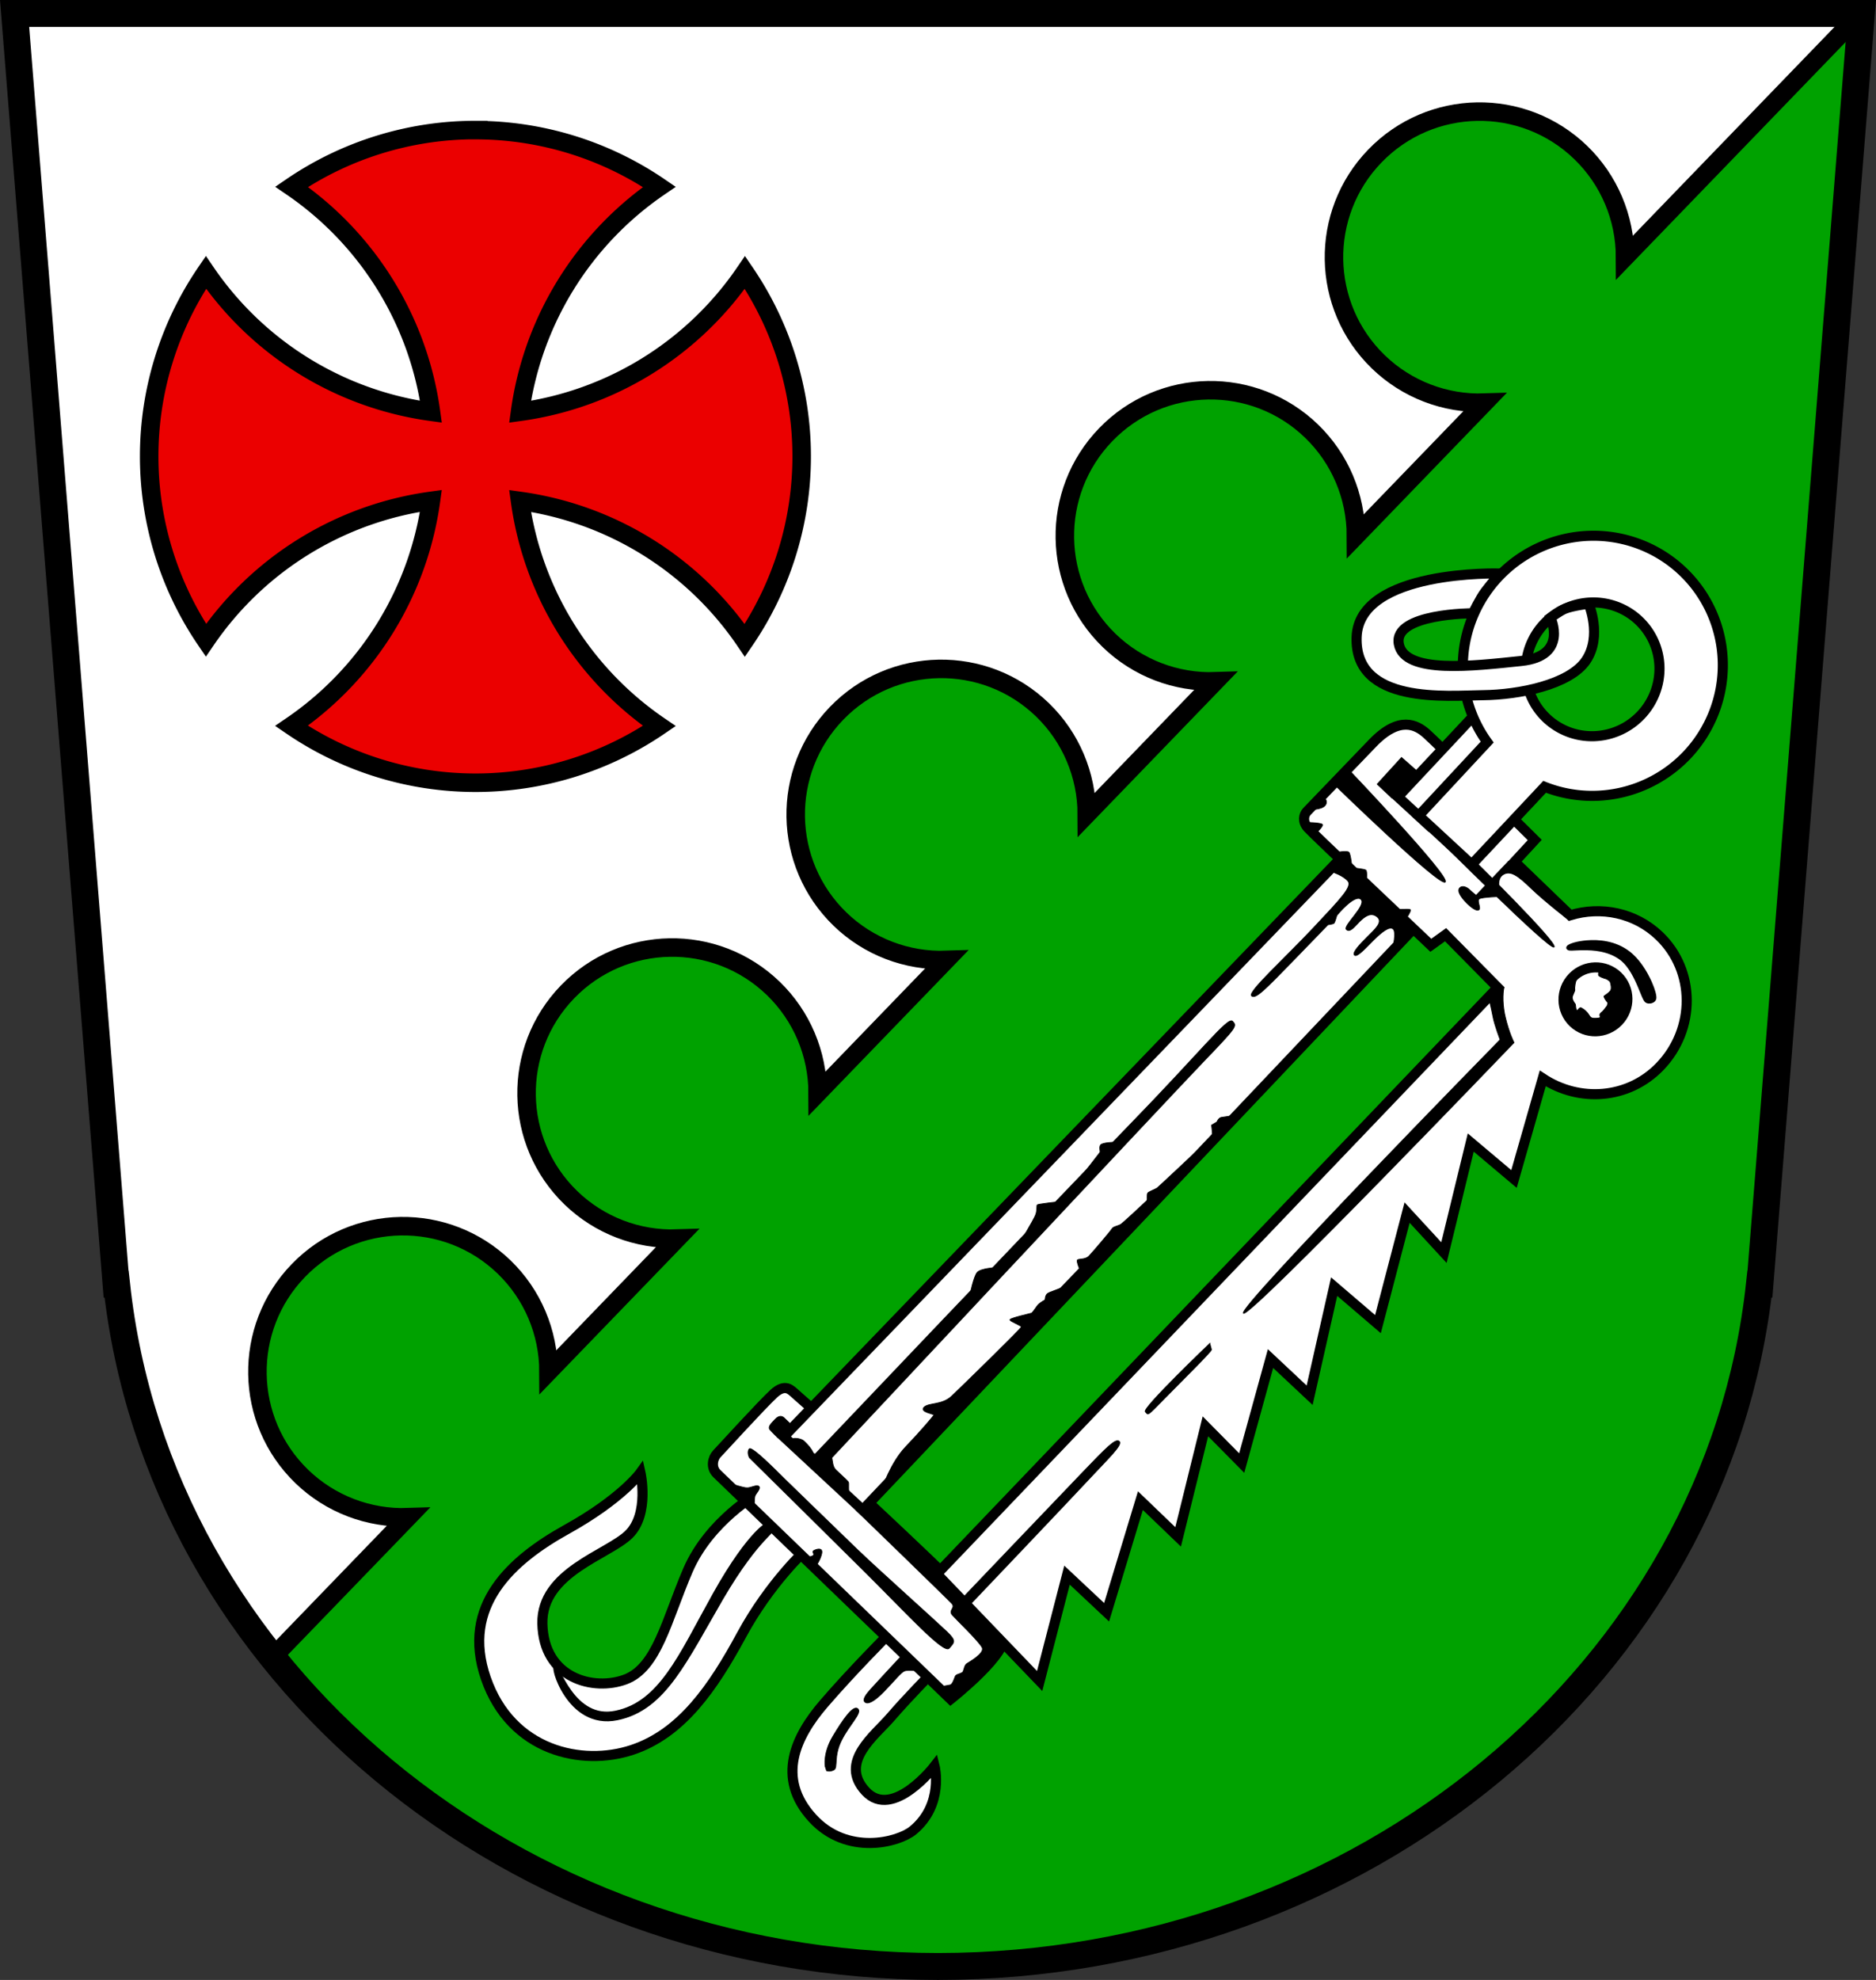 <?xml version="1.0" encoding="UTF-8" standalone="no"?>
<!-- Created with Inkscape (http://www.inkscape.org/) -->

<svg
   width="111.484mm"
   height="117.635mm"
   viewBox="0 0 111.484 117.635"
   version="1.1"
   id="svg5"
   inkscape:version="1.2.2 (732a01da63, 2022-12-09)"
   sodipodi:docname="DEU Römstedt COA.svg"
   xmlns:inkscape="http://www.inkscape.org/namespaces/inkscape"
   xmlns:sodipodi="http://sodipodi.sourceforge.net/DTD/sodipodi-0.dtd"
   xmlns="http://www.w3.org/2000/svg"
   xmlns:svg="http://www.w3.org/2000/svg">
  <rect x="0" y="0" width="111.484" height="117.635" fill="#333333" stroke="none"/>
  <sodipodi:namedview
     id="namedview7"
     pagecolor="#9e9e9e"
     bordercolor="#666666"
     borderopacity="1.0"
     inkscape:showpageshadow="2"
     inkscape:pageopacity="0"
     inkscape:pagecheckerboard="0"
     inkscape:deskcolor="#8c8c8c"
     inkscape:document-units="mm"
     showgrid="false"
     inkscape:zoom="1.2039477"
     inkscape:cx="211.38792"
     inkscape:cy="223.01633"
     inkscape:current-layer="layer1" />
  <defs
     id="defs2">
    <inkscape:path-effect
       effect="powerstroke"
       id="path-effect1348"
       is_visible="true"
       lpeversion="1"
       offset_points="0.2,0.3 | 1.5,0.3 | 2.728,0.202"
       not_jump="false"
       sort_points="true"
       interpolator_type="CentripetalCatmullRom"
       interpolator_beta="0.2"
       start_linecap_type="zerowidth"
       linejoin_type="round"
       miter_limit="4"
       scale_width="1"
       end_linecap_type="zerowidth" />
    <inkscape:path-effect
       effect="powerstroke"
       id="path-effect1249"
       is_visible="true"
       lpeversion="1"
       offset_points="0.167,0.177 | 1.003,0.374 | 1.81,0.36"
       not_jump="false"
       sort_points="true"
       interpolator_type="CentripetalCatmullRom"
       interpolator_beta="0.2"
       start_linecap_type="zerowidth"
       linejoin_type="round"
       miter_limit="4"
       scale_width="1"
       end_linecap_type="zerowidth" />
  </defs>
  <g
     inkscape:label="Ebene 1"
     inkscape:groupmode="layer"
     id="layer1"
     transform="translate(-569.72,-89.683)">
    <g
       id="g1743"
       transform="translate(511.129,2.232)">
      <path
         id="path1576"
         style="fill:#ffffff;stroke:none;stroke-width:1.6;stroke-dasharray:none"
         d="m 59.458,88.25 6.03,75.491 h 0.03 c 2.482,22.999 23.589,40.53 48.816,40.544 25.226,-0.014 46.334,-17.545 48.816,-40.544 h 0.029 l 6.03,-75.491 h -54.875 z"
         sodipodi:nodetypes="ccccccccc" />
      <path
         id="path1503"
         style="fill:#00a200;fill-opacity:1;stroke:#000000;stroke-width:1.1;stroke-dasharray:none"
         d="m 169.148,88.25 -13.985,14.476 c -9.5e-4,-2.343 -0.952,-4.585 -2.636,-6.215 -3.436,-3.32 -8.913,-3.225 -12.233,0.211 -3.32,3.436 -3.226,8.913 0.21,12.233 1.686,1.627 3.961,2.5 6.302,2.421 l -7.637,7.905 c -8.2e-4,-2.343 -0.952,-4.586 -2.636,-6.215 -3.436,-3.32 -8.913,-3.225 -12.233,0.211 -3.32,3.436 -3.226,8.914 0.21,12.234 1.686,1.627 3.961,2.5 6.302,2.42 l -7.637,7.905 c -8.1e-4,-2.343 -0.952,-4.586 -2.636,-6.215 -3.436,-3.32 -8.913,-3.225 -12.233,0.211 -3.32,3.436 -3.226,8.914 0.21,12.234 1.686,1.627 3.961,2.5 6.302,2.42 l -7.637,7.905 c -9.5e-4,-2.343 -0.952,-4.585 -2.636,-6.215 -3.436,-3.32 -8.913,-3.225 -12.233,0.211 -3.32,3.436 -3.226,8.914 0.21,12.234 1.686,1.627 3.961,2.5 6.302,2.42 l -7.637,7.905 c -8.14e-4,-2.343 -0.952,-4.586 -2.636,-6.215 -3.436,-3.32 -8.913,-3.225 -12.233,0.211 -3.32,3.436 -3.226,8.914 0.21,12.234 1.686,1.627 3.961,2.5 6.302,2.42 l -8.014,8.295 c 9.228,11.542 23.901,18.372 39.517,18.395 25.226,-0.014 46.334,-17.545 48.816,-40.544 h 0.029 l 6.03,-75.491 z"
         sodipodi:nodetypes="cccccccccccccccccccccccccccccccc" />
      <path
         id="path1588"
         style="fill:none;stroke:#000000;stroke-width:1.6;stroke-dasharray:none"
         d="m 59.458,88.25 6.03,75.491 h 0.03 c 2.482,22.999 23.589,40.53 48.816,40.544 25.226,-0.014 46.334,-17.545 48.816,-40.544 h 0.029 l 6.03,-75.491 h -54.875 z"
         sodipodi:nodetypes="ccccccccc" />
      <path
         id="path1637"
         style="fill:#eb0000;fill-opacity:1;stroke:#000000;stroke-width:1.1;stroke-dasharray:none"
         d="m 86.849,95.177 a 19.388,19.388 0 0 0 -10.928,3.373 19.388,19.388 0 0 1 8.28,13.364 19.388,19.388 0 0 1 -13.372,-8.279 19.388,19.388 0 0 0 -3.373,10.926 19.388,19.388 0 0 0 3.372,10.928 19.388,19.388 0 0 1 13.372,-8.28 19.388,19.388 0 0 1 -8.287,13.367 19.388,19.388 0 0 0 10.936,3.38 19.388,19.388 0 0 0 10.926,-3.372 19.388,19.388 0 0 1 -8.28,-13.371 19.388,19.388 0 0 1 13.357,8.286 19.388,19.388 0 0 0 3.38,-10.936 19.388,19.388 0 0 0 -3.373,-10.926 19.388,19.388 0 0 1 -13.363,8.279 19.388,19.388 0 0 1 8.278,-13.362 19.388,19.388 0 0 0 -10.926,-3.373 z" />
      <g
         id="g1447"
         transform="rotate(-46.14,79.46,409.079)">
        <path
           style="fill:#ffffff;stroke:#000000;stroke-width:0.6;stroke-dasharray:none"
           d="m 263.403,276.529 c 0,0 -3.031,-0.056 -5.562,0.083 -2.531,0.139 -5.158,0.974 -5.367,4.227 -0.195,3.031 2.48,4.679 3.615,4.811 2.392,0.278 3.643,-1.724 3.643,-1.724 0,0 -4.06,0.445 -3.921,-1.919 0.139,-2.364 2.753,-1.891 4.227,-1.974 1.474,-0.083 3.56,-0.056 3.56,-0.056 z"
           id="path1403"
           sodipodi:nodetypes="cssscsscc" />
        <g
           id="g1401">
          <path
             style="fill:#ffffff;stroke:#000000;stroke-width:0.6;stroke-dasharray:none"
             d="m 264.201,265.145 c 0,0 -3.225,-0.983 -6.253,0.157 -3.028,1.14 -5.427,2.674 -7.236,1.809 -1.809,-0.865 -3.343,-3.539 -1.023,-5.86 2.164,-2.164 5.663,-1e-5 7.394,0.039 1.73,0.039 3.107,-2.045 3.107,-2.045 0,0 -1.888,0.275 -5.466,-0.826 -3.579,-1.101 -7.63,-1.416 -9.714,2.674 -2.084,4.09 0.197,7.747 2.95,9.203 2.753,1.455 6.017,0.905 9.439,-0.039 3.421,-0.944 6.332,-0.747 6.332,-0.747 z"
             id="path1344"
             sodipodi:nodetypes="csssscsssscc" />
          <g
             id="g1342">
            <path
               style="fill:#ffffff;stroke:#000000;stroke-width:0.6;stroke-dasharray:none"
               d="m 270.021,264.673 c 0,0 -0.059,-1.711 -0.079,-2.045 -0.02,-0.334 0.059,-0.865 -0.885,-0.924 -0.944,-0.059 -4.582,0.039 -4.916,0.039 -0.334,0 -0.846,0.275 -0.846,0.826 0,0.551 -0.039,19.29 -0.039,19.29 0,0 4.599,0.634 4.914,-0.428 0.315,-1.062 0.118,-12.073 0.118,-12.073 z"
               id="path1322"
               sodipodi:nodetypes="ccssscscc" />
            <path
               style="fill:#000000;stroke:#000000;stroke-width:0.05;stroke-dasharray:none"
               d="m 268.448,263.857 c 0,0 0,-0.551 0,-0.698 0,-0.147 -0.059,-0.334 -0.413,-0.334 -0.354,0 -0.649,-0.02 -0.669,0.206 -0.02,0.226 -0.02,0.649 -0.02,0.649 z"
               id="path1326" />
            <path
               style="fill:#000000;stroke:#000000;stroke-width:0.05;stroke-dasharray:none"
               d="m 263.424,263.523 c 0.01,0.039 0.334,0.747 0.511,0.924 0.177,0.177 0.541,0.265 0.541,0.442 0,0.177 -0.423,0.147 -0.58,0.226 -0.157,0.079 -0.57,0.501 -0.57,0.501 z"
               id="path1328" />
            <path
               style="fill:#000000;stroke:#000000;stroke-width:0.05;stroke-dasharray:none"
               d="m 263.316,269.785 c 0,0 0.315,0.275 0.452,0.275 0.138,0 0.059,-0.246 0.256,-0.167 0.197,0.079 0.462,0.256 0.167,0.442 -0.295,0.187 -0.698,0.256 -0.698,0.256 z"
               id="path1330" />
            <path
               style="fill:#000000;stroke:#000000;stroke-width:0.05;stroke-dasharray:none"
               d="m 265.322,263.292 c 0,0 -0.083,6.396 -0.139,9.761 -0.056,3.365 -0.278,6.674 0.195,6.646 0.473,-0.028 0.612,0.028 0.612,-0.779 0,-0.806 -0.167,-5.506 -0.167,-7.175 0,-1.669 0.028,-5.617 0.028,-6.062 0,-0.445 0.083,-2.781 -0.167,-2.753 -0.25,0.028 -0.361,0.362 -0.361,0.362 z"
               id="path1332" />
            <path
               style="fill:#000000;stroke:#000000;stroke-width:0.05;stroke-dasharray:none"
               d="m 267.463,270.077 c 0,0 -0.028,7.536 -0.056,7.898 -0.028,0.362 -0.445,0.111 -0.473,0.501 -0.028,0.389 -0.028,2.253 -0.167,2.614 -0.139,0.362 -1.196,0.028 -1.335,0 -0.139,-0.028 -0.334,0.111 -0.473,0.167 -0.139,0.056 -0.389,-0.195 -0.528,-0.139 -0.139,0.056 -0.473,0.222 -0.584,0.139 -0.111,-0.083 -0.584,-0.417 -0.584,-0.417 l 0.083,1.029 1.835,0.167 2.586,-0.028 0.195,-5.868 0.417,-0.028 -0.083,-5.784 -0.556,0.028 z"
               id="path1334" />
          </g>
          <path
             style="fill:#000000;fill-rule:nonzero;stroke:none;stroke-width:0.6;stroke-dasharray:none"
             d="m 263.469,267.084 c 0.015,-0.043 0.064,-0.229 -0.113,-0.334 -0.12,-0.071 -0.417,-0.152 -1.049,-0.147 -0.764,0.007 -2.118,0.144 -4.301,0.715 -1.035,0.271 -1.988,0.546 -2.845,0.773 -0.937,0.249 -1.713,0.428 -2.422,0.528 -0.709,0.1 -1.395,0.13 -2.041,0.031 -0.616,-0.094 -1.189,-0.305 -1.731,-0.675 -0.264,-0.18 -0.461,-0.379 -0.608,-0.586 -0.151,-0.212 -0.251,-0.437 -0.315,-0.665 -0.067,-0.239 -0.095,-0.482 -0.098,-0.719 -0.003,-0.254 0.024,-0.502 0.063,-0.727 0.083,-0.479 0.235,-0.926 0.31,-1.154 0.01,-0.031 0.02,-0.061 0.029,-0.09 0.153,-0.481 0.133,-0.579 0.093,-0.603 -0.019,-0.012 -0.172,-0.015 -0.443,0.445 -0.016,0.028 -0.033,0.057 -0.049,0.087 -0.128,0.237 -0.325,0.672 -0.445,1.214 -0.055,0.248 -0.096,0.528 -0.102,0.825 -0.005,0.276 0.021,0.571 0.099,0.869 0.075,0.285 0.199,0.573 0.389,0.846 0.185,0.267 0.431,0.516 0.749,0.735 0.618,0.427 1.274,0.669 1.969,0.778 0.722,0.114 1.47,0.081 2.212,-0.018 0.745,-0.099 1.546,-0.269 2.499,-0.501 1.038,-0.253 1.82,-0.462 2.858,-0.715 2.149,-0.519 3.448,-0.611 4.143,-0.631 0.614,-0.017 0.784,0.013 0.929,-0.027 0.144,-0.04 0.205,-0.212 0.22,-0.256 z"
             id="path1346"
             inkscape:path-effect="#path-effect1348"
             inkscape:original-d="m 263.46929,267.08384 c 0,0 -1.2896,-0.45478 -5.37747,0.57413 -4.08787,1.02894 -6.97996,2.14127 -9.28807,0.55618 -2.30812,-1.5851 -0.36152,-4.78308 -0.36152,-4.78308"
             sodipodi:nodetypes="cssc" />
        </g>
        <g
           id="g1320">
          <path
             style="fill:#ffffff;stroke:#000000;stroke-width:0.6;stroke-dasharray:none"
             d="m 267.63,263.904 48.888,0.056 -0.056,6.007 -48.721,0.334 z"
             id="path1300" />
          <path
             style="fill:#000000;stroke:#000000;stroke-width:0.05;stroke-dasharray:none"
             d="m 314.418,264.168 c 0,0 0.292,0.598 0.25,1.029 -0.042,0.431 -1.001,0.431 -3.448,0.459 -2.447,0.028 -5.423,-0.181 -5.437,0.139 -0.014,0.32 0.862,0.32 3.101,0.334 2.239,0.014 3.087,0.014 3.087,0.014 0,0 0.222,0.181 0.306,0.195 0.083,0.014 0.403,-0.181 0.459,-0.195 0.056,-0.014 1.682,-0.125 1.682,0.375 0,0.501 -1.891,0.306 -1.891,0.612 0,0.306 0.501,0.222 0.89,0.236 0.389,0.014 0.876,0.07 0.918,0.556 0.042,0.487 -0.612,0.431 -1.251,0.417 -0.64,-0.014 -1.321,-0.014 -1.321,0.195 0,0.209 0.751,0.18 1.418,0.194 0.667,0.014 1.293,0.097 1.293,0.389 0,0.292 -0.834,0.765 -0.834,0.765 l 1.585,0.07 -0.014,-5.923 -0.501,-0.097 z"
             id="path1304"
             sodipodi:nodetypes="csscccccsssscscsccccc" />
          <path
             style="fill:#000000;stroke:#000000;stroke-width:0.05;stroke-dasharray:none"
             d="m 267.701,265.971 c 0,0 21.079,-0.118 27.372,-0.079 6.292,0.039 8.849,-0.256 8.829,0.138 -0.02,0.393 -0.02,0.413 -2.969,0.413 -2.95,0 -33.192,0.393 -33.192,0.393 z"
             id="path1306" />
          <path
             style="fill:#000000;stroke:#000000;stroke-width:0.05;stroke-dasharray:none"
             d="m 281.354,266.059 c 0,0 0.959,-0.612 1.279,-0.626 0.32,-0.014 0.973,0.584 1.043,0.681 0.07,0.097 1.655,-0.042 1.78,-0.042 0.125,0 1.696,-0.375 2.002,-0.487 0.306,-0.111 0.473,-0.361 0.542,-0.361 0.07,0 1.001,0.779 1.001,0.779 l 2.002,-0.056 c 0,0 1.738,-0.181 1.821,-0.195 0.083,-0.014 0.167,-0.25 0.348,-0.278 0.181,-0.028 0.695,0.487 0.695,0.487 l -11.93,0.363 z"
             id="path1308" />
          <path
             style="fill:#000000;stroke:#000000;stroke-width:0.05;stroke-dasharray:none"
             d="m 269.451,270.257 c 0,0 1.475,-0.708 2.773,-0.708 1.298,0 2.438,-0.079 2.517,-0.098 0.079,-0.02 -0.472,-0.747 -0.079,-0.747 0.393,0 0.826,0.688 1.612,0.728 0.787,0.039 5.761,0.197 5.84,0.138 0.079,-0.059 -0.236,-0.728 -0.157,-0.787 0.079,-0.059 1.081,0.61 1.16,0.649 0.079,0.039 0.511,-0.059 0.649,-0.059 0.138,0 0.492,0.098 0.492,0.098 0,0 0.177,-0.177 0.354,-0.157 0.177,0.02 0.688,0.334 0.806,0.334 0.118,0 1.593,0 1.593,0 0,0 0.177,-0.413 0.275,-0.433 0.098,-0.02 0.334,0.334 0.649,0.334 0.315,0 1.986,-0.098 2.124,-0.138 0.138,-0.039 0.374,0.157 0.551,0.197 0.177,0.039 2.006,0.138 2.084,0.138 0.079,0 0.256,-0.275 0.374,-0.275 0.118,0 0.472,0.177 0.59,0.197 0.118,0.02 4.385,0.236 4.464,0.236 0.079,0 0.472,-0.492 0.472,-0.492 l 0.354,0.098 c 0,0 0.236,-0.098 0.374,0 0.138,0.098 0.629,0.492 0.629,0.492 l -6.804,0.275 -13.588,0.039 -8.849,-0.02 z"
             id="path1310" />
          <path
             style="fill:#000000;stroke:#000000;stroke-width:0.05;stroke-dasharray:none"
             d="m 267.839,264.339 c 0.079,-0.02 0.433,0.315 0.433,0.629 0,0.315 -0.02,0.59 -0.118,0.846 -0.098,0.256 0.669,0.806 0.57,0.983 -0.098,0.177 -0.374,0.413 -0.374,0.708 0,0.295 0.02,0.924 0,1.023 -0.02,0.098 -0.354,0.315 -0.393,0.452 -0.039,0.138 -0.118,0.964 -0.118,0.964 l -0.256,-4.896 z"
             id="path1312" />
        </g>
        <g
           id="g1298">
          <path
             style="fill:#ffffff;fill-opacity:1;stroke:#000000;stroke-width:0.6;stroke-dasharray:none"
             d="m 268.055,276.117 -0.354,8.809 5.663,-3.186 0.039,3.225 6.174,-3.146 v 3.107 l 5.86,-3.382 -0.079,3.068 5.663,-3.068 0.039,3.186 5.663,-3.421 0.197,3.421 5.978,-3.343 -0.197,3.225 5.82,-3.382 0.218,3.354 5.493,-2.908 c 0.471,2.551 2.616,4.531 5.343,4.531 3.072,0 5.562,-2.415 5.562,-5.395 0,-2 -1.121,-3.745 -2.787,-4.677 l 0.007,-4.583 1.759,-0.035 c 0,0 0.138,-8.298 0.098,-9.045 -0.039,-0.747 -0.315,-1.888 -2.635,-1.888 -2.32,0 -5.34,-0.002 -5.618,-0.002 -0.278,0 -0.626,0.209 -0.667,0.709 -0.042,0.501 0.032,10.108 0.032,10.108 l 1.062,0.197 -0.118,4.405 z"
             id="path2028"
             sodipodi:nodetypes="cccccccccccccccccssc" />
          <path
             style="fill:#ffffff;fill-opacity:1;stroke:#000000;stroke-width:0.6;stroke-dasharray:none"
             d="m 326.779,263.793 -6.452,0.083 0.056,2.475 6.368,-0.083 1.057,-1.696 z"
             id="path2204" />
          <path
             id="path2142"
             style="fill:#ffffff;fill-opacity:1;stroke:#000000;stroke-width:0.6;stroke-dasharray:none"
             d="m 333.968,259.128 a 7.747,7.708 0 0 0 -7.616,6.321 l -5.969,0.096 0.084,4.282 6.333,-0.075 a 7.747,7.708 0 0 0 7.168,4.792 7.747,7.708 0 0 0 7.747,-7.708 7.747,7.708 0 0 0 -7.747,-7.708 z m -0.158,3.893 a 3.992,3.952 0 0 1 3.993,3.952 3.992,3.952 0 0 1 -3.993,3.953 3.992,3.952 0 0 1 -3.992,-3.953 3.992,3.952 0 0 1 3.992,-3.952 z" />
          <path
             style="fill:#ffffff;stroke:#000000;stroke-width:0.6"
             d="m 334.093,259.051 c 0,0 -5.617,-6.215 -8.621,-3.518 -3.003,2.697 1.251,6.313 2.725,7.814 1.474,1.502 4.004,3.281 5.729,2.976 1.724,-0.306 2.531,-2.225 2.531,-2.225 0,0 -0.757,-0.609 -1.196,-0.806 -0.306,-0.137 -0.973,-0.25 -0.973,-0.25 0,0 -0.89,2.364 -3.059,0.528 -2.169,-1.835 -5.395,-4.449 -4.31,-5.951 1.085,-1.502 4.366,1.919 4.366,1.919 0,0 0.934,-0.305 1.418,-0.362 0.479,-0.055 1.39,-0.125 1.39,-0.125 z"
             id="path901"
             sodipodi:nodetypes="cssscscsscsc" />
          <ellipse
             style="fill:none;stroke:#000000;stroke-width:0.6"
             id="path1105"
             cx="319.79"
             cy="280.679"
             rx="1.907"
             ry="1.888" />
          <path
             style="fill:#000000;stroke:#000000;stroke-width:0.05;stroke-dasharray:none"
             d="m 318.242,260.65 c 0,0 -0.056,8.732 0.389,8.76 0.445,0.028 0.834,-8.815 0.834,-8.815 z"
             id="path1161" />
          <path
             style="fill:#000000;stroke:#000000;stroke-width:0.05;stroke-dasharray:none"
             d="m 320.036,263.667 -0.014,-1.196 2.141,-0.056 0.056,1.265 -1.933,0.07 z"
             id="path1217" />
          <path
             style="fill:#000000;stroke:#000000;stroke-width:0.05;stroke-dasharray:none"
             d="m 320.188,267.213 c 0,0 -0.195,9.538 0.139,9.538 0.334,0 0.417,-6.98 0.417,-6.98 l -0.361,-0.083 z"
             id="path1219" />
          <path
             style="fill:#000000;stroke:#000000;stroke-width:0.05;stroke-dasharray:none"
             d="m 322.121,271.273 -2.795,0.014 c 0,0 -0.028,-0.292 -0.028,-0.514 0,-0.222 -0.111,-0.542 -0.375,-0.487 -0.264,0.056 -0.306,0.709 -0.306,0.959 0,0.25 0.028,0.723 0.209,0.751 0.181,0.028 0.292,-0.501 0.501,-0.431 0.209,0.07 0.973,0.82 0.973,0.82 0,0 0.459,-0.918 1.001,-0.806 0.542,0.111 0.598,0.709 0.598,1.808 0,1.098 0.195,2.92 0.195,2.92 z"
             id="path1221" />
          <path
             style="fill:#000000;stroke:#000000;stroke-width:0.05;stroke-dasharray:none"
             d="m 317.255,260.622 c 0,0 0.083,0.431 -0.264,0.487 -0.348,0.056 -0.862,-0.514 -0.862,-0.514 l -0.723,0.348 c 0,0 0.653,0.709 0.626,0.834 -0.028,0.125 -0.626,0.083 -0.626,0.083 l -0.014,1.655 c 0,0 0.542,0.389 0.542,0.542 0,0.153 -0.542,0.779 -0.542,0.779 0,0 0.473,0.57 0.473,0.695 0,0.125 -0.473,0.487 -0.473,0.487 v 2.405 c 0,0 0.626,0.556 0.612,0.64 -0.014,0.083 -0.626,0.195 -0.626,0.195 l -0.167,-7.925 c 0,0 0.459,-0.779 0.626,-0.779 0.167,0 1.418,0.07 1.418,0.07 z"
             id="path1241" />
          <path
             style="fill:#000000;stroke:#000000;stroke-width:0.05;stroke-dasharray:none"
             d="m 319.947,279.027 c -0.187,0.02 -0.531,0.275 -0.59,0.364 -0.059,0.088 -0.383,0.128 -0.472,0.246 -0.088,0.118 -0.118,0.275 -0.128,0.354 -0.01,0.079 -0.206,0.216 -0.206,0.334 0,0.118 0.246,-0.069 0.295,0.128 0.049,0.197 0.049,0.354 0.02,0.511 -0.029,0.157 -0.098,0.275 0.039,0.423 0.138,0.147 0.305,0.324 0.354,0.187 0.049,-0.138 0.197,-0.098 0.285,-0.088 0.088,0.01 0.452,-0.039 0.452,-0.039 0,0 0.167,-0.069 0.167,-0.138 0,-0.069 0.059,-0.403 0.128,-0.393 0.069,0.01 0.285,0.069 0.462,0.059 0.177,-0.01 0.344,-0.295 0.383,-0.364 0.039,-0.069 0,-0.285 -0.039,-0.344 -0.039,-0.059 -0.197,-0.403 -0.138,-0.462 0.059,-0.059 0.275,-0.216 0.334,-0.187 0.059,0.029 0.413,1.553 0.383,1.622 -0.029,0.069 -0.914,1.121 -0.914,1.121 l -1.986,0.029 -0.855,-1.209 0.01,-1.406 0.944,-0.796 0.806,-0.216 z"
             id="path1245" />
          <path
             style="fill:#000000;fill-rule:nonzero;stroke:none;stroke-width:0.05;stroke-dasharray:none"
             d="m 320.772,277.335 c -0.015,0.028 -0.048,0.115 0.048,0.236 0.093,0.118 0.366,0.336 0.729,0.731 0.219,0.238 0.446,0.525 0.625,0.854 0.187,0.344 0.299,0.695 0.327,1.053 2.2e-4,0.003 4.3e-4,0.006 6.3e-4,0.009 0.017,0.262 -0.027,0.566 -0.119,0.9 -0.091,0.326 -0.217,0.642 -0.337,0.917 -0.193,0.445 -0.32,0.69 -0.332,0.858 -0.014,0.19 0.16,0.317 0.213,0.35 0.052,0.032 0.249,0.131 0.415,0.003 0.129,-0.1 0.316,-0.389 0.514,-0.87 0.126,-0.307 0.248,-0.68 0.326,-1.071 0.08,-0.4 0.108,-0.794 0.063,-1.16 -5.3e-4,-0.004 -0.001,-0.009 -0.002,-0.013 -0.058,-0.477 -0.229,-0.921 -0.482,-1.323 -0.239,-0.381 -0.532,-0.694 -0.801,-0.931 -0.452,-0.397 -0.793,-0.564 -0.949,-0.605 -0.162,-0.044 -0.225,0.036 -0.239,0.061 z"
             id="path1247"
             inkscape:path-effect="#path-effect1249"
             inkscape:original-d="m 320.77246,277.33539 c 0,0 1.91879,1.07062 2.09956,2.83648 0.13612,1.32968 -0.94552,3.07284 -0.94552,3.07284"
             sodipodi:nodetypes="csc" />
          <path
             style="fill:#000000;stroke:#000000;stroke-width:0.05;stroke-dasharray:none"
             d="m 315.461,276.056 c 0,0 -0.299,0.473 -0.674,1.008 -0.254,0.362 -0.653,1.196 -0.653,1.196 0,0 -22.246,-0.216 -22.285,0.256 -0.039,0.472 22.732,0.451 22.732,0.451 0,0 0.203,-0.601 0.742,-1.435 0.531,-0.822 1.155,-1.232 1.155,-1.232 z"
             id="path1251"
             sodipodi:nodetypes="cscscscc" />
          <path
             style="fill:#000000;stroke:#000000;stroke-width:0.05;stroke-dasharray:none"
             d="m 289.168,278.323 c 0,0 -5.562,-0.236 -5.576,0.042 -0.014,0.278 -0.195,0.264 1.404,0.278 1.599,0.014 3.935,0.083 3.977,0 0.042,-0.083 0.195,-0.32 0.195,-0.32 z"
             id="path1253" />
          <path
             style="fill:#000000;stroke:#000000;stroke-width:0.05;stroke-dasharray:none"
             d="m 268.145,278.211 c 0,0 8.329,-0.028 10.303,-0.028 1.974,0 2.795,0 2.795,0.292 0,0.292 -1.182,0.222 -2.795,0.25 -1.613,0.028 -10.512,0.07 -10.512,0.07 z"
             id="path1255" />
        </g>
        <path
           style="fill:#000000;stroke:#000000;stroke-width:0.05;stroke-dasharray:none"
           d="m 263.139,277.975 c -0.153,0 -2.392,0.042 -2.767,0.056 -0.375,0.014 -0.779,0.056 -0.765,0.278 0.014,0.222 0.389,0.375 1.279,0.375 0.89,0 1.46,-0.056 1.669,0.028 0.209,0.083 0.584,0.598 0.584,0.598 z"
           id="path1407" />
        <path
           style="fill:#000000;stroke:#000000;stroke-width:0.05;stroke-dasharray:none"
           d="m 255.214,279.254 c 0,0 0.459,-0.64 1.599,-0.904 1.14,-0.264 2.197,-0.431 2.211,-0.07 0.014,0.361 -1.015,0.278 -2.03,0.598 -1.015,0.32 -1.293,0.959 -1.557,0.89 -0.264,-0.07 -0.348,-0.278 -0.348,-0.278 z"
           id="path1409" />
      </g>
    </g>
  </g>
</svg>

